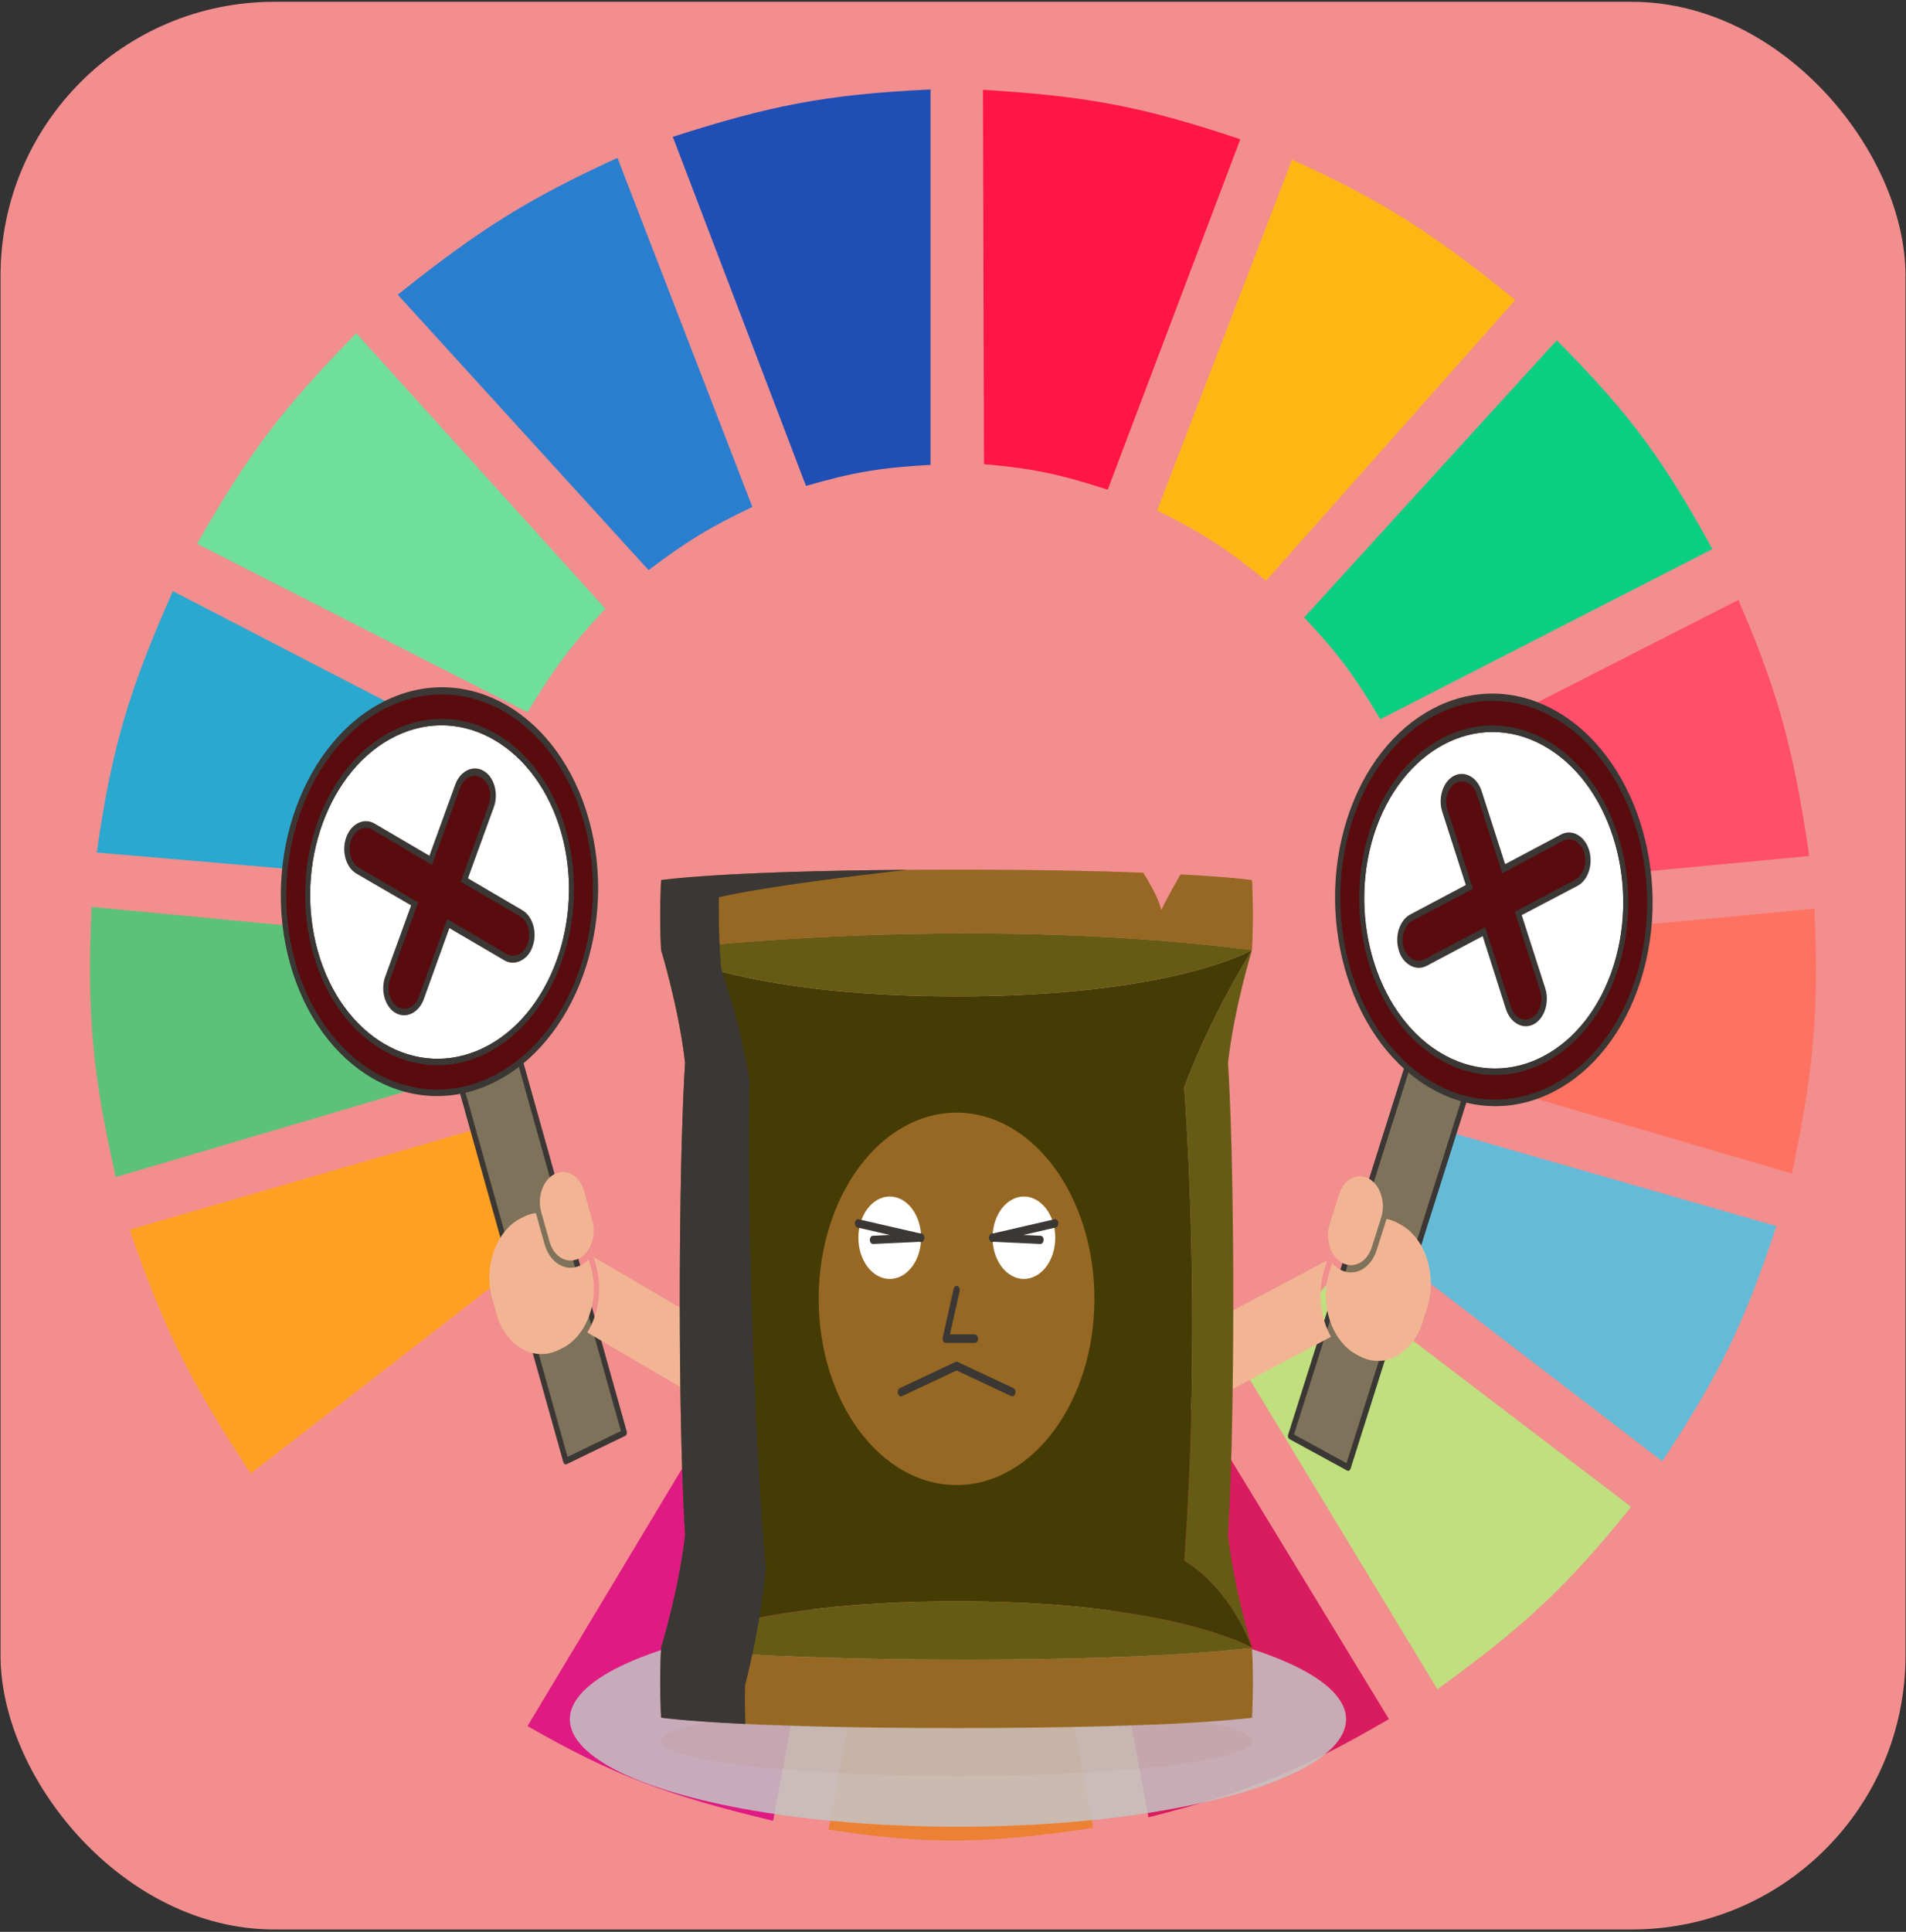 <svg width="686" height="695" viewBox="0 0 686 695" fill="none" xmlns="http://www.w3.org/2000/svg">
<rect x="0" y="0" width="686" height="695" fill="#333333" stroke="none"/>
<rect x="0.197" y="0.648" width="685.626" height="693.507" rx="98.51" fill="#F28E8E"/>
<path d="M290.092 174.81L242.153 49.226C276.964 38.048 297.12 33.959 334.918 32.187V167.237C316.953 168.244 307.11 169.866 290.092 174.81Z" fill="#1F4EB4"/>
<path d="M354.149 166.974L353.781 32.317C390.232 34.524 410.493 38.026 446.41 50.099L398.676 176.184C381.547 170.6 371.784 168.539 354.149 166.974Z" fill="#FF1546"/>
<path d="M416.473 183.645L465.034 57.43C499.56 73.183 516.708 84.785 545.347 107.916L455.695 208.888C441.676 197.683 433.292 191.942 416.473 183.645Z" fill="#FDB714"/>
<path d="M469.395 222.141L560.291 122.431C586.956 149.172 598.861 165.813 616.323 197.529L496.788 258.743C487.556 243.248 481.683 235.137 469.395 222.141Z" fill="#0ACF83"/>
<path d="M505.505 277.044L625.663 215.83C640.552 250.221 645.636 270.558 651.189 307.967L517.334 320.589C514.709 303.128 512.117 293.603 505.505 277.044Z" fill="#FF4F6A"/>
<path d="M515.464 384.327C518.461 367.561 519.416 357.817 519.199 339.521L653.054 326.899C654.716 363.585 652.89 384.433 644.96 422.192L515.464 384.327Z" fill="#FF7262"/>
<path d="M491.183 443.648C499.96 429.232 504.092 420.564 509.86 403.891L639.357 441.124C627.77 476.148 618.778 494.665 598.266 525.688L491.183 443.648Z" fill="#65BBD7"/>
<path d="M587.061 542.097L479.355 460.057C467.521 473.552 460.41 480.428 446.98 491.61L517.332 607.729C548.487 585.15 563.933 570.913 587.061 542.097Z" fill="#C0DF7E"/>
<path d="M499.901 618.457L429.549 502.97C414.286 510.683 405.347 514.497 388.459 520.009L413.362 653.797C449.04 644.803 468 637.028 499.901 618.457Z" fill="#D91B5F"/>
<path d="M323.088 525.058C340.834 526.22 350.785 525.873 368.536 523.796L393.439 657.584C355.376 663.319 334.461 663.79 298.185 658.215L323.088 525.058Z" fill="#EC8134"/>
<path d="M189.855 620.981L259.584 504.863C275.393 513.132 284.983 516.651 303.165 521.271L278.262 655.059C240.618 646.017 221.033 638.869 189.855 620.981Z" fill="#E01A83"/>
<path d="M102.07 545.883L208.531 463.212C220.403 477.18 228.124 483.844 242.773 494.766L172.422 610.253C141.628 588.968 125.856 575.302 102.07 545.883Z" fill="#F28E8E"/>
<path d="M90.243 530.106C69.066 497.954 59.184 478.921 46.662 442.387L174.914 405.153C181.319 422.403 186.177 431.739 196.081 448.067L90.243 530.106Z" fill="#FFA023"/>
<path d="M41.681 423.454C33.442 386.931 31.21 365.746 32.965 326.269L165.574 338.89C165.235 358.441 166.279 368.604 169.932 385.59L41.681 423.454Z" fill="#5CC279"/>
<path d="M34.833 306.705L167.443 318.065C171.122 300.668 173.88 290.985 180.517 273.889L62.227 212.675C46.505 248.135 40.271 268.665 34.833 306.705Z" fill="#2AA8D0"/>
<path d="M70.943 195.635C89.479 163.001 102.107 146.495 128.221 119.906L217.872 218.985C205.741 231.951 199.622 240.124 189.856 256.219L70.943 195.635Z" fill="#70DF9C"/>
<path d="M233.437 205.102C246.887 194.964 254.98 189.889 270.792 182.383L222.231 56.799C190.631 71.313 173.281 81.939 143.163 106.023L233.437 205.102Z" fill="#2A7ED0"/>
<ellipse cx="344.788" cy="618.533" rx="139.691" ry="38.649" fill="#C4C4C4" fill-opacity="0.85"/>
<path d="M150.108 334.584L171.13 324.422L224.706 515.554L203.684 525.716L150.108 334.584Z" fill="#7E725B"/>
<path d="M224.993 516.577L203.972 526.739C203.472 526.981 202.928 526.662 202.748 526.021L149.208 335.017C149.028 334.377 149.285 333.671 149.786 333.429L170.807 323.266C171.307 323.024 171.851 323.343 172.031 323.984L225.607 515.116C225.751 515.629 225.494 516.335 224.993 516.577ZM204.263 524.126L223.482 514.834L170.516 325.88L151.297 335.171L204.263 524.126Z" fill="#3A3734"/>
<path d="M277.177 489.455L213.66 452.229L214.522 455.304C216.856 463.631 215.435 472.754 211.379 479.37L268.639 512.929L277.177 489.455Z" fill="#F2B594"/>
<path d="M200.997 485.702L202.198 485.121C211.207 480.766 215.957 467.705 212.725 456.176L211.863 453.101C210.97 453.969 210.041 454.71 208.94 455.242C203.635 457.807 197.886 454.331 196.019 447.669L193.003 436.908C192.967 436.78 192.931 436.652 192.859 436.396C191.55 436.592 190.177 436.965 188.876 437.594L187.674 438.175C178.665 442.53 173.915 455.591 177.147 467.12L178.691 472.629C181.923 484.158 191.987 490.057 200.997 485.702Z" fill="#F2B594"/>
<path d="M194.763 435.912L197.779 446.673C199.323 452.181 204.048 454.843 208.252 452.811C212.556 450.73 214.703 444.601 213.195 439.22L210.179 428.46C208.634 422.951 203.91 420.289 199.706 422.322C195.502 424.354 193.255 430.532 194.763 435.912Z" fill="#F2B594"/>
<path d="M174.223 378.055C149.598 389.959 122.296 374.065 113.426 342.423C104.593 310.909 117.395 275.482 142.12 263.529C166.745 251.624 194.047 267.519 202.917 299.161C211.686 330.851 198.848 366.15 174.223 378.055Z" fill="white"/>
<path d="M174.548 379.205C149.423 391.352 121.677 375.09 112.664 342.936C103.651 310.782 116.746 274.776 141.871 262.63C166.997 250.484 194.743 266.745 203.756 298.899C212.769 331.054 199.674 367.059 174.548 379.205ZM142.482 264.808C118.357 276.47 105.675 311.112 114.365 342.113C123.019 372.987 149.713 388.738 173.938 377.028C198.062 365.365 210.744 330.723 202.054 299.722C193.264 268.769 166.606 253.145 142.482 264.808Z" fill="#3A3734"/>
<path d="M139.25 253.275C110.12 267.357 94.907 309.187 105.356 346.465C115.806 383.744 148.04 402.636 177.17 388.554C206.299 374.472 221.512 332.642 211.063 295.364C200.614 258.085 168.379 239.193 139.25 253.275ZM174.225 378.049C149.6 389.954 122.298 374.06 113.429 342.418C104.595 310.904 117.398 275.476 142.123 263.524C166.747 251.619 194.049 267.513 202.919 299.155C211.688 330.845 198.85 366.145 174.225 378.049Z" fill="#5A0B0E"/>
<path d="M177.459 389.581C147.829 403.905 115.051 384.695 104.422 346.776C93.793 308.857 109.263 266.321 138.893 251.997C168.523 237.673 201.301 256.884 211.93 294.803C222.559 332.722 207.089 375.257 177.459 389.581ZM139.575 254.431C110.946 268.271 95.99 309.395 106.259 346.033C116.529 382.671 148.22 401.244 176.849 387.404C205.477 373.564 220.434 332.44 210.164 295.802C199.894 259.164 168.204 240.591 139.575 254.431ZM174.55 379.205C149.425 391.351 121.679 375.09 112.666 342.936C103.653 310.781 116.748 274.776 141.873 262.63C166.999 250.483 194.745 266.745 203.758 298.899C212.771 331.053 199.676 367.059 174.55 379.205ZM142.484 264.807C118.359 276.47 105.678 311.112 114.368 342.113C123.022 372.986 149.716 388.738 173.94 377.027C198.064 365.365 210.746 330.723 202.056 299.722C193.266 268.769 166.608 253.145 142.484 264.807Z" fill="#3A3734"/>
<path d="M167.124 316.609L176.817 289.958C178.422 285.545 176.985 280.421 173.621 278.556C170.221 276.564 166.217 278.499 164.712 282.863L155.019 309.514L134.482 297.478C131.081 295.485 127.077 297.421 125.573 301.785C123.968 306.197 125.404 311.321 128.769 313.186L149.306 325.223L139.613 351.874C138.008 356.286 139.445 361.41 142.809 363.275C144.441 364.232 146.258 364.226 147.96 363.403C149.561 362.629 150.948 361.086 151.818 358.92L161.511 332.269L182.048 344.305C183.681 345.262 185.498 345.256 187.199 344.434C188.801 343.659 190.187 342.116 191.058 339.95C192.662 335.538 191.226 330.413 187.862 328.549L167.124 316.609Z" fill="#5A0B0E"/>
<path d="M187.322 345.686C185.42 346.606 183.367 346.58 181.462 345.464L161.741 333.906L152.533 359.449C151.635 361.92 150.084 363.688 148.182 364.607C146.28 365.527 144.227 365.501 142.323 364.385C138.515 362.153 136.863 356.261 138.66 351.319L147.968 325.727L128.283 314.296C124.474 312.064 122.822 306.172 124.62 301.23C125.519 298.759 127.069 296.991 128.971 296.071C130.873 295.152 132.926 295.178 134.83 296.294L154.552 307.852L163.859 282.26C164.758 279.789 166.309 278.021 168.211 277.102C170.112 276.182 172.166 276.208 174.07 277.324C175.974 278.44 177.321 280.407 178.003 282.841C178.686 285.275 178.631 287.92 177.733 290.391L168.425 315.983L188.01 327.461C191.818 329.693 193.47 335.586 191.673 340.528C190.874 342.951 189.324 344.718 187.322 345.686ZM160.943 330.655L182.297 343.17C183.657 343.967 185.274 344.058 186.675 343.38C188.077 342.703 189.263 341.257 189.905 339.492C191.253 335.785 190.032 331.43 187.14 329.628L165.822 317.241L175.9 289.531C176.542 287.766 176.64 285.682 176.137 283.889C175.635 282.095 174.531 280.592 173.171 279.795C171.811 278.998 170.194 278.907 168.793 279.584C167.391 280.262 166.205 281.708 165.563 283.473L155.485 311.183L134.096 298.54C132.736 297.743 131.119 297.651 129.717 298.329C128.216 299.055 127.03 300.501 126.388 302.266C125.04 305.972 126.261 310.328 129.153 312.13L150.507 324.645L140.428 352.355C139.08 356.061 140.301 360.417 143.193 362.219C144.553 363.016 146.17 363.107 147.572 362.43C148.973 361.752 150.159 360.306 150.801 358.541L160.943 330.655Z" fill="#3A3734"/>
<path d="M545.259 338.051L524.572 326.765L464.477 516.74L485.164 528.026L545.259 338.051Z" fill="#7E725B"/>
<path d="M464.157 517.756L484.843 529.042C485.336 529.311 485.891 529.016 486.092 528.38L546.147 338.532C546.349 337.895 546.116 337.171 545.623 336.902L524.937 325.616C524.444 325.348 523.889 325.642 523.688 326.279L463.593 516.254C463.431 516.763 463.664 517.488 464.157 517.756ZM484.641 526.394L465.728 516.075L525.139 328.265L544.052 338.583L484.641 526.394Z" fill="#3A3734"/>
<path d="M412.867 487.831L477.679 453.465L476.712 456.521C474.094 464.797 475.206 474.063 479.039 480.933L420.611 511.913L412.867 487.831Z" fill="#F2B594"/>
<path d="M489.214 487.831L488.032 487.186C479.167 482.349 474.858 468.95 478.483 457.49L479.449 454.435C480.314 455.354 481.218 456.146 482.302 456.737C487.523 459.585 493.392 456.367 495.486 449.746L498.87 439.051C498.91 438.923 498.95 438.796 499.031 438.541C500.334 438.804 501.695 439.248 502.975 439.947L504.157 440.592C513.023 445.428 517.332 458.828 513.707 470.287L511.975 475.762C508.35 487.222 498.08 492.668 489.214 487.831Z" fill="#F2B594"/>
<path d="M497.14 437.957L493.756 448.652C492.024 454.128 487.207 456.576 483.07 454.319C478.834 452.008 476.895 445.724 478.586 440.376L481.97 429.681C483.702 424.205 488.519 421.757 492.656 424.014C496.793 426.271 498.831 432.609 497.14 437.957Z" fill="#F2B594"/>
<path d="M519.656 380.662C543.889 393.882 571.744 379.218 581.693 347.768C591.601 316.445 579.996 280.103 555.665 266.829C531.433 253.609 503.577 268.273 493.628 299.723C483.778 331.227 495.424 367.441 519.656 380.662Z" fill="white"/>
<path d="M519.293 381.807C544.018 395.296 572.33 380.284 582.44 348.324C592.55 316.365 580.671 279.426 555.946 265.938C531.221 252.449 502.909 267.461 492.799 299.42C482.69 331.38 494.568 368.318 519.293 381.807ZM555.262 268.102C579.002 281.054 590.513 316.597 580.765 347.411C571.058 378.097 543.816 392.648 519.978 379.643C496.238 366.691 484.727 331.147 494.474 300.334C504.32 269.574 531.522 255.151 555.262 268.102Z" fill="#3A3734"/>
<path d="M558.887 256.642C587.552 272.281 601.352 315.195 589.631 352.247C577.911 389.3 545.019 406.741 516.353 391.102C487.688 375.463 473.888 332.55 485.609 295.497C497.33 258.444 530.222 241.004 558.887 256.642ZM519.656 380.661C543.889 393.881 571.744 379.217 581.693 347.767C591.601 316.444 579.996 280.103 555.665 266.829C531.432 253.608 503.577 268.272 493.628 299.723C483.778 331.227 495.424 367.441 519.656 380.661Z" fill="#5A0B0E"/>
<path d="M516.027 392.121C545.185 408.029 578.632 390.294 590.554 352.604C602.477 314.915 588.444 271.277 559.286 255.37C530.128 239.462 496.681 257.197 484.759 294.887C472.836 332.576 486.869 376.214 516.027 392.121ZM558.521 257.789C586.693 273.159 600.26 315.348 588.741 351.764C577.221 388.18 544.884 405.327 516.712 389.957C488.539 374.587 474.972 332.397 486.491 295.981C498.011 259.565 530.348 242.419 558.521 257.789ZM519.289 381.808C544.014 395.297 572.327 380.285 582.436 348.325C592.546 316.365 580.668 279.427 555.943 265.938C531.218 252.449 502.906 267.461 492.796 299.421C482.686 331.38 494.564 368.319 519.289 381.808ZM555.258 268.103C578.998 281.054 590.509 316.598 580.762 347.411C571.055 378.098 543.813 392.648 519.974 379.643C496.234 366.691 484.723 331.148 494.47 300.334C504.316 269.574 531.518 255.151 555.258 268.103Z" fill="#3A3734"/>
<path d="M528.845 319.089L520.053 291.747C518.597 287.221 520.208 282.128 523.637 280.415C527.107 278.575 531.047 280.725 532.404 285.198L541.197 312.54L562.153 301.428C565.623 299.588 569.563 301.738 570.92 306.211C572.376 310.738 570.765 315.831 567.335 317.543L546.379 328.655L555.171 355.997C556.627 360.523 555.016 365.616 551.587 367.329C549.921 368.212 548.103 368.116 546.429 367.202C544.853 366.343 543.518 364.719 542.721 362.492L533.929 335.151L512.972 346.262C511.307 347.145 509.489 347.05 507.814 346.136C506.238 345.276 504.904 343.652 504.107 341.426C502.651 336.899 504.262 331.806 507.691 330.093L528.845 319.089Z" fill="#5A0B0E"/>
<path d="M507.65 347.389C509.522 348.411 511.577 348.487 513.52 347.456L533.644 336.786L541.988 362.987C542.803 365.522 544.295 367.381 546.166 368.402C548.038 369.423 550.093 369.499 552.036 368.469C555.922 366.409 557.775 360.551 556.144 355.481L547.701 329.226L567.785 318.683C571.671 316.623 573.524 310.766 571.893 305.696C571.078 303.161 569.587 301.302 567.715 300.281C565.844 299.26 563.788 299.184 561.846 300.214L541.722 310.884L533.279 284.629C532.464 282.094 530.972 280.236 529.101 279.215C527.229 278.194 525.174 278.117 523.231 279.148C521.288 280.178 519.874 282.094 519.108 284.513C518.343 286.932 518.308 289.6 519.123 292.135L527.566 318.39L507.581 328.987C503.695 331.048 501.842 336.905 503.472 341.975C504.189 344.456 505.68 346.315 507.65 347.389ZM534.552 333.549L512.763 345.102C511.375 345.838 509.754 345.85 508.375 345.098C506.996 344.345 505.859 342.829 505.277 341.018C504.054 337.216 505.423 332.886 508.378 331.214L530.127 319.788L520.985 291.36C520.403 289.549 520.376 287.444 520.94 285.661C521.504 283.879 522.658 282.419 524.046 281.683C525.434 280.947 527.055 280.935 528.434 281.688C529.813 282.44 530.95 283.956 531.533 285.767L540.675 314.195L562.504 302.514C563.892 301.778 565.513 301.767 566.892 302.519C568.369 303.325 569.507 304.842 570.089 306.652C571.312 310.455 569.942 314.784 566.988 316.457L545.198 328.01L554.34 356.438C555.563 360.241 554.193 364.57 551.239 366.242C549.851 366.978 548.23 366.99 546.851 366.238C545.472 365.485 544.335 363.969 543.752 362.158L534.552 333.549Z" fill="#3A3734"/>
<g opacity="0.4">
<g opacity="0.4">
<path opacity="0.4" d="M237.943 626.373C237.943 633.341 285.552 638.989 344.281 638.989C403.008 638.989 450.617 633.341 450.617 626.373C450.617 619.405 403.008 613.755 344.281 613.755C285.552 613.756 237.943 619.405 237.943 626.373Z" fill="#966823"/>
</g>
</g>
<path d="M450.617 316.62C450.617 316.62 443.697 315.556 424.875 314.56C420.354 322.472 417.971 327.324 417.971 327.324C416.968 323.388 414.326 318.494 411.449 313.954C395.362 313.341 373.475 312.862 344.279 312.862C262.367 312.862 237.942 316.62 237.942 316.62C237.942 316.62 237.193 329.032 237.942 341.788C237.942 341.788 344.687 328.348 450.616 341.788C451.365 329.034 450.617 316.62 450.617 316.62Z" fill="#966823"/>
<path d="M262.364 561.554C255.834 472.28 262.364 391.205 262.364 391.205C252.568 364.786 237.94 341.784 237.94 341.784C237.94 341.784 244.268 362.281 246.581 382.322C246.581 382.322 244.677 408.512 244.677 467.268C244.677 526.026 246.581 552.217 246.581 552.217C244.268 572.257 237.94 592.755 237.94 592.755C247.261 569.297 262.364 561.554 262.364 561.554Z" fill="#665B15"/>
<path d="M443.881 467.27C443.881 408.513 441.976 382.322 441.976 382.322C444.29 362.281 450.617 341.784 450.617 341.784C450.617 341.784 435.989 364.785 426.193 391.205C426.193 391.205 432.724 472.28 426.193 561.554C426.193 561.554 441.297 569.297 450.617 592.755C450.617 592.755 444.29 572.256 441.976 552.217C441.975 552.219 443.881 526.028 443.881 467.27Z" fill="#665B15"/>
<path d="M237.942 592.756C237.193 605.509 237.942 617.921 237.942 617.921C237.942 617.921 262.366 621.681 344.279 621.681C426.193 621.681 450.617 617.921 450.617 617.921C450.617 617.921 451.365 605.51 450.617 592.756C450.617 592.756 421.022 597.081 347.137 597.081C273.252 597.083 237.942 592.756 237.942 592.756Z" fill="#966823"/>
<path d="M426.191 561.554C432.723 472.28 426.191 391.205 426.191 391.205C435.989 364.786 450.616 341.784 450.616 341.784C450.616 341.784 422.098 358.469 344.278 358.469C266.459 358.469 237.94 341.784 237.94 341.784C237.94 341.784 252.569 364.785 262.364 391.205C262.364 391.205 255.833 472.28 262.364 561.554C262.364 561.554 247.261 569.297 237.94 592.754C237.94 592.754 266.458 576.068 344.278 576.068C422.098 576.068 450.616 592.754 450.616 592.754C441.294 569.297 426.191 561.554 426.191 561.554Z" fill="#443C04"/>
<path d="M450.617 341.784C344.688 328.346 237.943 341.784 237.943 341.784C237.943 341.784 266.459 358.47 344.28 358.47C422.1 358.47 450.617 341.784 450.617 341.784Z" fill="#665B15"/>
<path d="M237.943 592.757C237.943 592.757 273.253 597.083 347.138 597.083C421.022 597.083 450.616 592.757 450.616 592.757C450.616 592.757 422.1 576.071 344.28 576.071C266.459 576.073 237.943 592.757 237.943 592.757Z" fill="#665B15"/>
<path d="M393.903 467.27C393.903 504.266 371.686 534.256 344.28 534.256C316.874 534.256 294.656 504.265 294.656 467.27C294.656 430.275 316.874 400.285 344.28 400.285C371.686 400.285 393.903 430.275 393.903 467.27Z" fill="#966823"/>
<path d="M268.162 606.281C268.164 606.276 273.959 584.628 275.651 563.832C275.651 563.832 272.801 537.124 270.796 476.794C268.791 416.464 269.853 389.392 269.853 389.392C266.794 369.036 259.598 348.596 259.598 348.596C258.394 335.573 258.739 322.758 258.739 322.758C258.739 322.758 275.226 318.665 326.572 312.928C258.795 313.415 237.942 316.624 237.942 316.624C237.942 316.624 237.193 329.035 237.942 341.791C237.942 341.791 244.27 362.286 246.583 382.327C246.583 382.327 244.677 408.518 244.677 467.275C244.677 526.033 246.583 552.224 246.583 552.224C244.27 572.262 237.944 592.756 237.942 592.762C237.193 605.514 237.942 617.928 237.942 617.928C237.942 617.928 245.982 619.163 268.286 620.218C268.126 616.063 268.037 611.207 268.162 606.281Z" fill="#3A3734"/>
<path d="M444.229 315.909C444.069 315.893 443.904 315.879 443.736 315.863C443.813 316.09 443.884 316.314 443.949 316.536C443.95 316.536 444.047 316.316 444.229 315.909Z" fill="#966823"/>
<path d="M450.615 617.919C450.615 617.919 450.618 617.881 450.621 617.818C448.861 618.057 447.032 618.298 445.122 618.546C448.971 618.172 450.615 617.919 450.615 617.919Z" fill="#966823"/>
<path d="M379.806 445.29C379.806 449.222 378.617 452.994 376.499 455.775C374.382 458.555 371.51 460.117 368.515 460.117C365.521 460.117 362.649 458.555 360.532 455.775C358.414 452.994 357.225 449.222 357.225 445.29C357.225 441.357 358.414 437.586 360.532 434.805C362.649 432.024 365.521 430.462 368.515 430.462C371.51 430.462 374.382 432.024 376.499 434.805C378.617 437.586 379.806 441.357 379.806 445.29Z" fill="white"/>
<path d="M331.529 445.29C331.529 449.222 330.339 452.994 328.222 455.775C326.105 458.555 323.233 460.117 320.238 460.117C317.244 460.117 314.372 458.555 312.254 455.775C310.137 452.994 308.947 449.222 308.947 445.29C308.947 441.357 310.137 437.586 312.254 434.805C314.372 432.024 317.244 430.462 320.238 430.462C323.233 430.462 326.105 432.024 328.222 434.805C330.339 437.586 331.529 441.357 331.529 445.29Z" fill="white"/>
<path d="M364.312 502.353C364.156 502.353 364.078 502.353 363.923 502.25L344.3 493.047L324.677 502.25C324.054 502.557 323.431 502.148 323.198 501.33C322.964 500.512 323.276 499.694 323.899 499.387L343.911 489.979C344.144 489.877 344.456 489.877 344.689 489.979L364.701 499.387C365.324 499.694 365.636 500.512 365.402 501.33C365.246 501.944 364.779 502.353 364.312 502.353Z" fill="#3A3734"/>
<path d="M350.919 483.127H340.407C340.017 483.127 339.706 482.923 339.472 482.514C339.239 482.105 339.161 481.593 339.316 481.184L343.21 463.698C343.366 462.88 344.066 462.471 344.611 462.675C345.234 462.88 345.546 463.8 345.39 464.516L341.886 480.059H350.841C351.464 480.059 352.009 480.775 352.009 481.593C352.087 482.411 351.542 483.127 350.919 483.127Z" fill="#3A3734"/>
<path d="M331.527 446.825C331.449 446.825 331.371 446.825 331.293 446.825L308.634 441.609C308.011 441.507 307.621 440.689 307.699 439.871C307.777 439.053 308.4 438.542 309.023 438.644L331.683 443.859C332.306 443.961 332.695 444.779 332.617 445.598C332.539 446.313 332.072 446.825 331.527 446.825Z" fill="#3A3734"/>
<path d="M314.24 447.54C313.617 447.54 313.072 446.927 313.072 446.109C313.072 445.291 313.539 444.575 314.162 444.575L331.449 443.757C331.449 443.757 331.449 443.757 331.527 443.757C332.15 443.757 332.695 444.37 332.695 445.188C332.695 446.007 332.228 446.722 331.605 446.722L314.24 447.54Z" fill="#3A3734"/>
<path d="M357.145 446.825C356.6 446.825 356.132 446.313 355.977 445.598C355.899 444.779 356.288 443.961 356.911 443.859L379.571 438.644C380.194 438.542 380.817 439.053 380.894 439.871C380.972 440.689 380.583 441.507 379.96 441.609L357.3 446.825C357.3 446.722 357.223 446.825 357.145 446.825Z" fill="#3A3734"/>
<path d="M374.432 447.539L357.145 446.72C356.523 446.72 355.977 446.005 356.055 445.187C356.055 444.368 356.6 443.653 357.223 443.755L374.51 444.573C375.133 444.573 375.678 445.289 375.6 446.107C375.6 446.925 375.055 447.539 374.432 447.539Z" fill="#3A3734"/>
</svg>
